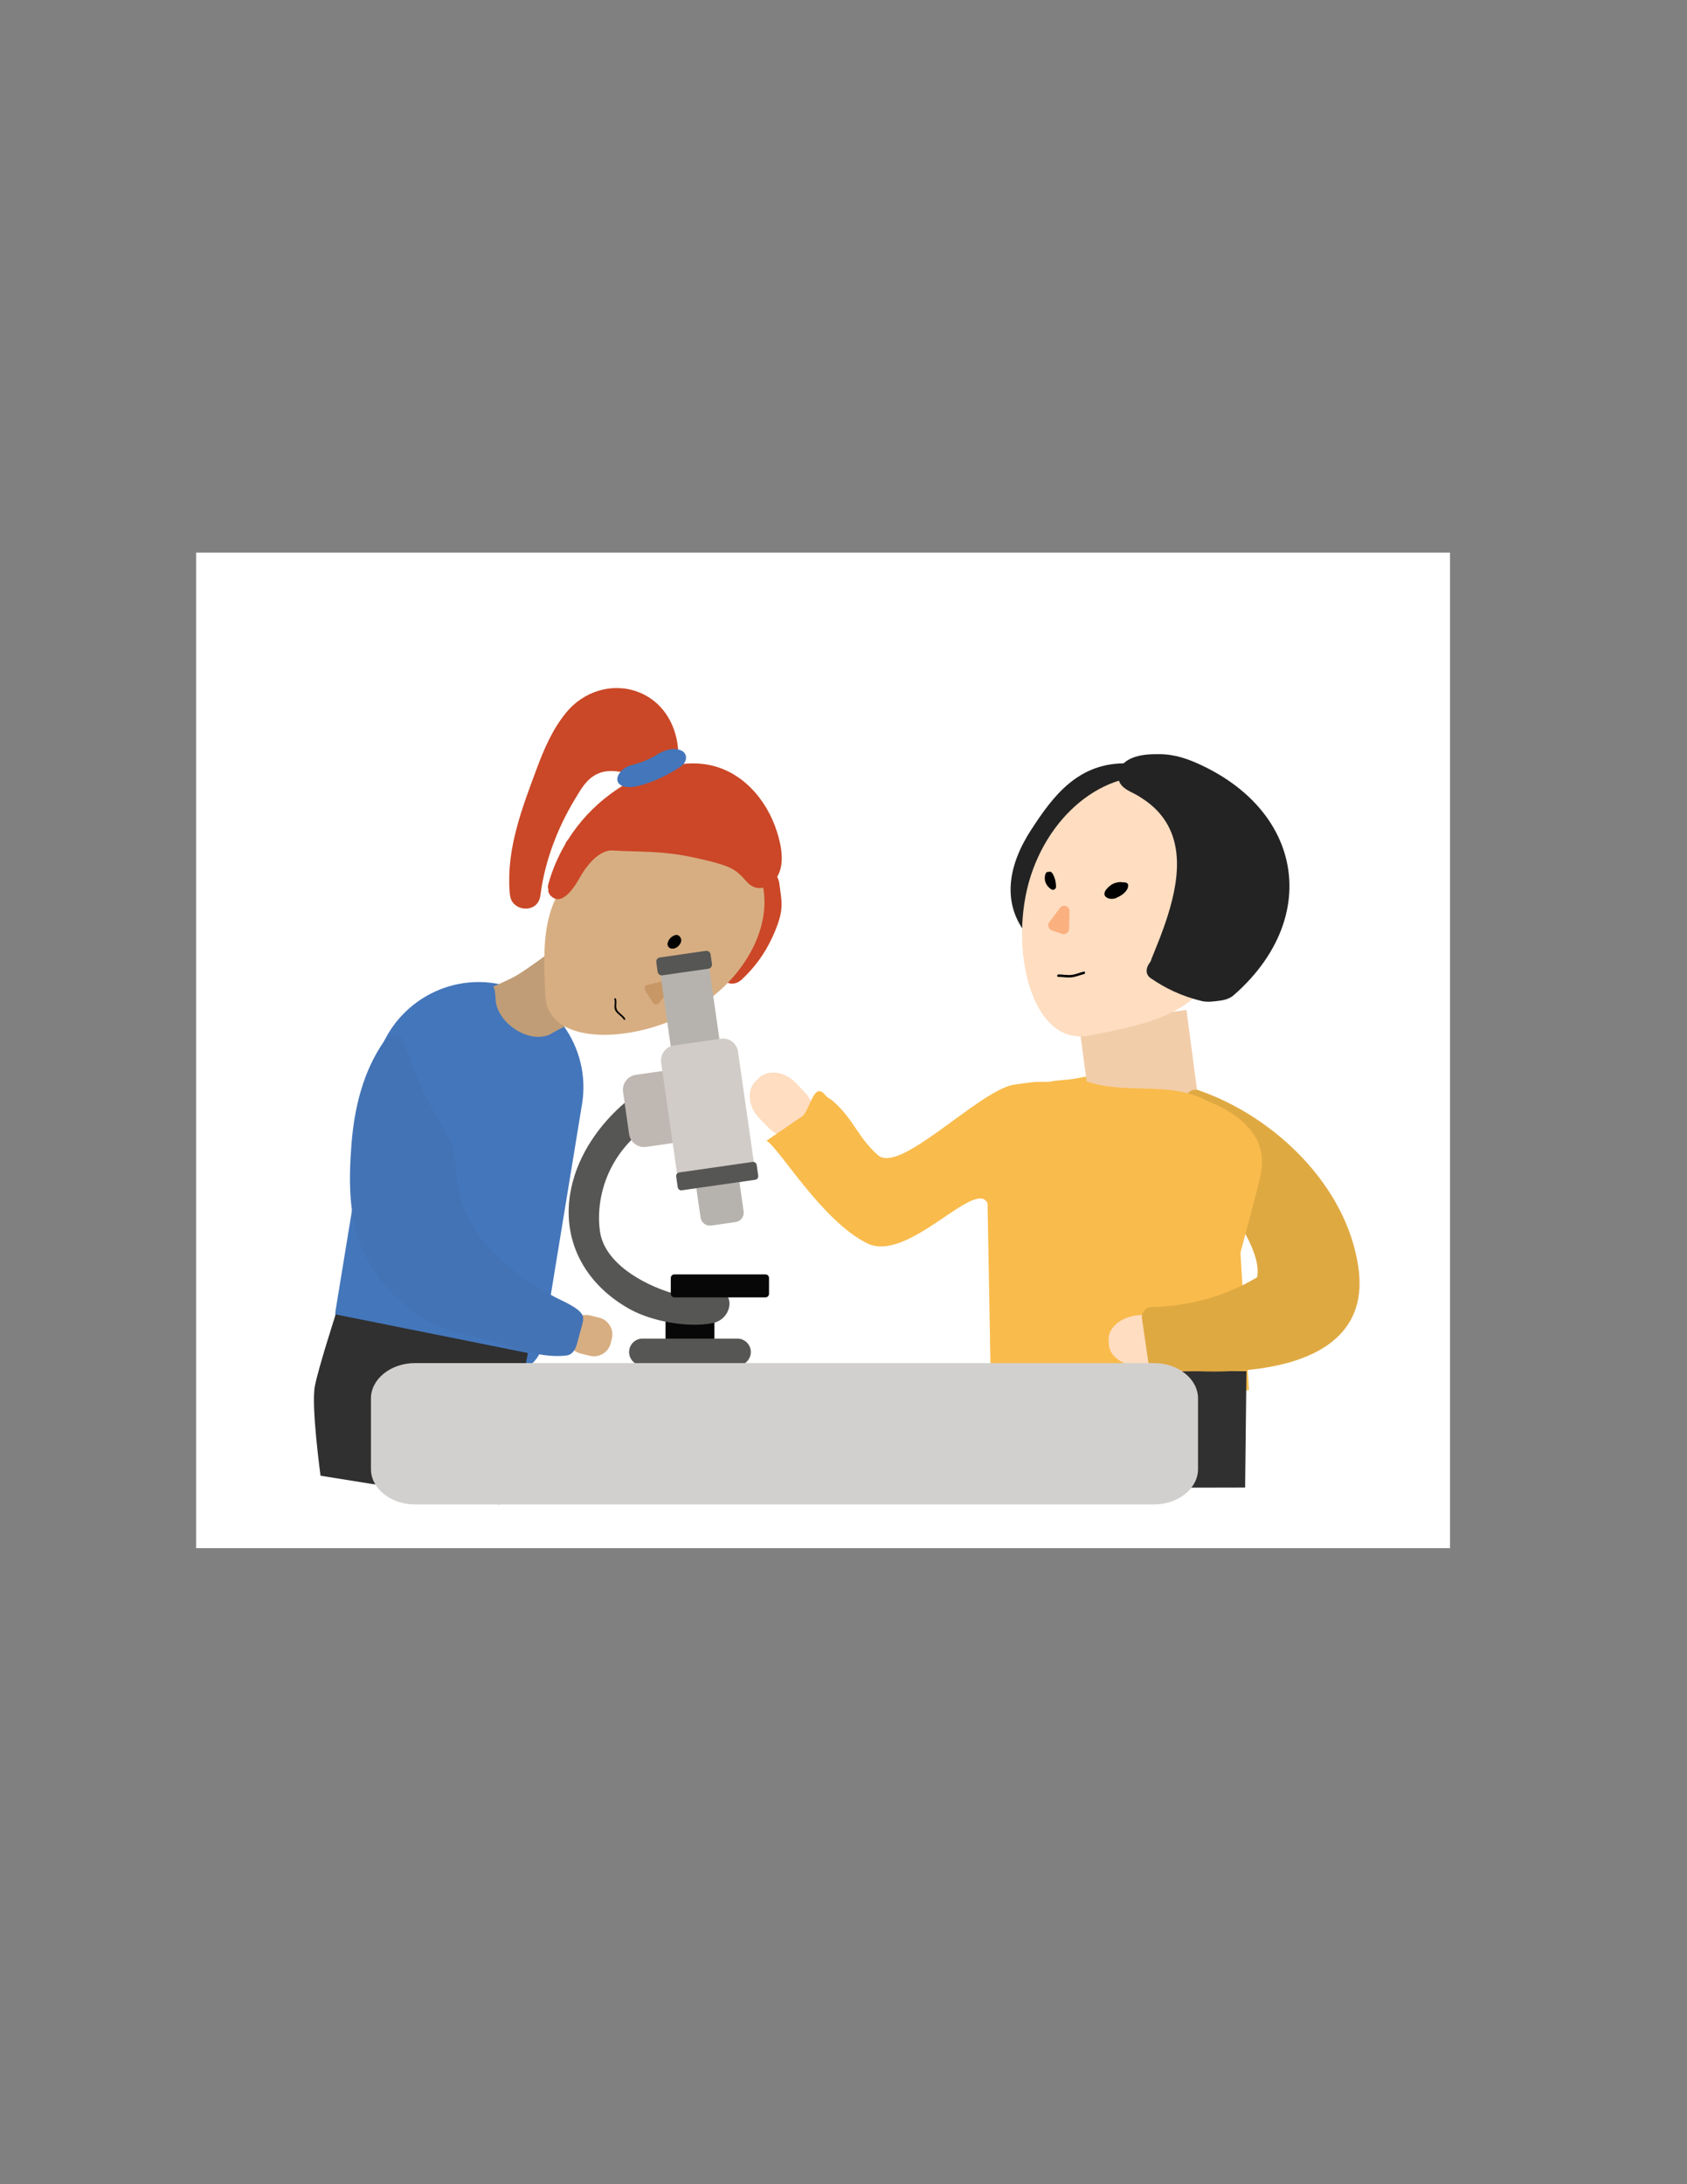 <?xml version="1.0" encoding="utf-8"?>
<!-- Generator: Adobe Illustrator 15.1.0, SVG Export Plug-In . SVG Version: 6.00 Build 0)  -->
<!DOCTYPE svg PUBLIC "-//W3C//DTD SVG 1.1//EN" "http://www.w3.org/Graphics/SVG/1.1/DTD/svg11.dtd">
<svg version="1.1" id="Layer_1" xmlns="http://www.w3.org/2000/svg" xmlns:xlink="http://www.w3.org/1999/xlink" x="0px" y="0px"
	 width="612px" height="792px" viewBox="0 0 612 792" enable-background="new 0 0 612 792" xml:space="preserve">
<rect x="0" y="0" width="612" height="792" fill="#808080" stroke="none"/>
<rect x="71.146" y="200.39" fill="#FFFFFF" width="454.878" height="360.976"/>
<path fill="#FEDDC0" d="M292.034,410.652l1.006-1.31c3.349-3.235,2.805-9.279-1.205-13.43l-3.212-3.322
	c-4.011-4.151-10.029-4.9-13.379-1.668l-1.075,1.039c-3.347,3.236-2.806,9.278,1.206,13.43l3.211,3.323
	C282.596,412.866,288.685,413.888,292.034,410.652"/>
<path fill="#070707" d="M257.868,490.257h-15.136c-0.717,0-1.297-0.58-1.297-1.298v-12.006c0-0.718,0.58-1.298,1.297-1.298h15.136
	c0.717,0,1.297,0.58,1.297,1.298v12.006C259.165,489.677,258.585,490.257,257.868,490.257"/>
<path fill="#565655" d="M258.686,469.303c-1.16,0.362-2.338,0.902-3.44,1.102c-3.97,0.72-8.135,0.224-11.966-0.949
	c-10.438-3.196-24.764-11.015-26.354-23.046c-1.119-8.479,0.769-17.497,5.119-25.039c2.271-3.938,5.191-7.501,8.612-10.495
	c2.753-2.41,9.032-5.046,7.925-9.666c-0.61-2.548-3.667-3.882-6.251-3.449s-4.748,2.155-6.687,3.921
	c-9.107,8.294-16.167,19.246-18.125,31.408c-2.863,17.799,6.207,32.774,21.58,41.155c7.697,4.196,20.456,6.547,29.158,4.867
	C265.709,477.671,265.809,467.076,258.686,469.303"/>
<path fill="none" stroke="#565655" stroke-width="1.4" stroke-miterlimit="10" d="M258.686,469.303
	c-1.16,0.362-2.338,0.902-3.44,1.102c-3.97,0.72-8.135,0.224-11.966-0.949c-10.438-3.196-24.764-11.015-26.354-23.046
	c-1.119-8.479,0.769-17.497,5.119-25.039c2.271-3.938,5.191-7.501,8.612-10.495c2.753-2.41,9.032-5.046,7.925-9.666
	c-0.61-2.548-3.667-3.882-6.251-3.449s-4.748,2.155-6.687,3.921c-9.107,8.294-16.167,19.246-18.125,31.408
	c-2.863,17.799,6.207,32.774,21.58,41.155c7.697,4.196,20.456,6.547,29.158,4.867C265.709,477.671,265.809,467.076,258.686,469.303z
	"/>
<path fill="#D7AE82" d="M206.061,483.246l0.399-1.647c0.812-3.352,4.221-5.431,7.573-4.619l3.325,0.805
	c3.351,0.812,5.43,4.22,4.617,7.572l-0.398,1.648c-0.812,3.353-4.219,5.432-7.571,4.619l-3.324-0.806
	C207.327,490.007,205.25,486.6,206.061,483.246"/>
<path fill="#BFB8B2" d="M244.315,414.452l-9.899,1.421c-2.988,0.429-5.762-1.647-6.191-4.637l-2.195-15.307
	c-0.428-2.99,1.646-5.761,4.638-6.19l9.898-1.421c2.989-0.429,5.761,1.647,6.189,4.636l2.198,15.308
	C249.382,411.252,247.306,414.023,244.315,414.452"/>
<path fill="#B6B3AE" d="M266.864,443.123l-8.833,1.267c-1.875,0.27-3.612-1.032-3.882-2.906l-6.066-42.277
	c-0.269-1.874,1.032-3.612,2.906-3.882l8.834-1.267c1.874-0.269,3.612,1.033,3.881,2.907l6.067,42.276
	C270.039,441.115,268.738,442.854,266.864,443.123"/>
<path fill="#CB4727" d="M282.748,320.54c-0.924-7.805-10.973-4.484-10.058,3.269c1.102,9.318-5.167,17.36-11.071,22.757
	c-5.298,4.844,2.131,13.491,7.375,8.697c4.506-4.119,8.331-9.254,11.08-15.166c1.215-2.618,2.438-5.584,3.074-8.484
	C284.015,327.659,283.209,324.444,282.748,320.54"/>
<path fill="#4476BB" d="M182.539,497.577l-50.432-8.262c-6.794-1.113-11.44-7.582-10.326-14.375l14.239-86.933
	c3.385-20.661,23.059-34.797,43.72-31.413c20.662,3.384,34.798,23.06,31.414,43.721l-14.242,86.934
	C195.8,494.041,189.332,498.688,182.539,497.577"/>
<path fill="#C09D76" d="M183.858,385.893l-14.037-24.313c0,0,13.221-5.388,17.341-7.735c4.621-2.634,17.374-12.306,17.374-12.306
	l14.037,24.313c0,0-13.588,6.058-17.876,8.527C196.279,376.923,183.858,385.893,183.858,385.893"/>
<path fill="#D7AE82" d="M253.584,364.909c-20.814,13.409-54.795,15.347-55.734-3.736c-1.129-22.919-1.171-38.883,19.646-52.292
	c20.815-13.407,45.769-11.735,55.734,3.736C283.195,328.087,274.4,351.5,253.584,364.909"/>
<path fill="#4476BB" d="M198.896,375.365c-8.064,2.925-19.188-5.208-19.141-13.576c0.002-0.447-0.044-0.867-0.131-1.258
	c-0.048-1.407-0.265-2.761-1.585-3.64c-0.615-0.41-1.469-0.353-2.115,0.02c-2.967-0.69-6.575,0.932-6.599,4.878
	c-0.027,4.655,1.396,8.948,3.89,12.586c-2.363,1.716-3.505,5.194-0.815,7.84c5.299,5.213,10.514,11.69,18.569,11.806
	c4.489,0.062,5.972-4.572,4.462-7.683c2.152,0.062,4.268-0.2,6.237-0.916C207.931,383.151,205.228,373.069,198.896,375.365"/>
<path fill="#FFFFFF" d="M245.37,340.574c-0.828,0.232-1.497,0.959-1.654,1.805c0.665,0.267,1.307-0.406,1.709-0.999
	c0.105-0.152,0.213-0.334,0.158-0.511s-0.373-0.221-0.398-0.037"/>
<path fill="#010101" d="M244.953,339.066c-1.348,0.424-2.437,1.498-2.746,2.897c-0.186,0.842,0.25,1.668,1.093,1.924
	c1.476,0.449,2.923-0.631,3.583-1.9c0.453-0.871,0.329-2.051-0.596-2.572c-0.816-0.46-2.018-0.285-2.454,0.628
	c-0.365,0.761-0.21,1.688,0.561,2.139c0.684,0.4,1.774,0.206,2.142-0.56c0.011-0.024,0.022-0.049,0.034-0.074
	c-0.187,0.188-0.374,0.373-0.562,0.562c0.022-0.013,0.047-0.025,0.068-0.038l-0.789,0.214c-0.18-0.047-0.36-0.095-0.541-0.143
	c-0.187-0.188-0.373-0.374-0.561-0.562c0.015,0.025,0.029,0.051,0.047,0.076c-0.071-0.262-0.144-0.524-0.213-0.787
	c0.17-0.407,0.201-0.52,0.093-0.341c-0.04,0.066-0.083,0.129-0.129,0.19c0.123-0.159-0.074,0.068-0.121,0.116
	c-0.036,0.038-0.076,0.077-0.116,0.111c-0.081,0.075-0.08,0.069,0.006-0.014c0.121-0.011,0.245-0.104,0.38-0.063
	c0.363,0.644,0.729,1.284,1.094,1.926c0.016-0.095,0.04-0.187,0.069-0.276c-0.073,0.149-0.068,0.144,0.014-0.02
	c0.043-0.066,0.29-0.348,0.09-0.147c0.032-0.033,0.355-0.286,0.115-0.129c0.079-0.052,0.16-0.1,0.246-0.142
	c-0.157,0.059-0.147,0.06,0.025,0.002c0.806-0.255,1.322-1.088,1.093-1.926C246.66,339.365,245.763,338.812,244.953,339.066"/>
<g opacity="0.5">
	<g>
		<defs>
			<rect id="SVGID_1_" x="233.828" y="355.193" width="10.566" height="9.021"/>
		</defs>
		<clipPath id="SVGID_2_">
			<use xlink:href="#SVGID_1_"  overflow="visible"/>
		</clipPath>
		<path clip-path="url(#SVGID_2_)" fill="#B77F4A" d="M242.733,355.233l-7.872,1.879c-0.899,0.215-1.317,1.249-0.822,2.028
			l2.828,4.452c0.496,0.777,1.61,0.837,2.185,0.115l5.045-6.33C244.893,356.38,243.977,354.937,242.733,355.233"/>
	</g>
</g>
<path fill="#010101" d="M222.866,362.343c0.424,1.339-0.344,2.798,0.354,4.08c0.722,1.328,2.271,1.938,3.043,3.238
	c0.206,0.346,0.746,0.032,0.54-0.315c-0.694-1.169-1.939-1.761-2.742-2.822c-0.988-1.307-0.13-2.882-0.593-4.347
	C223.347,361.794,222.743,361.958,222.866,362.343"/>
<path fill="#4373B5" d="M210.179,475.437c-2.466-2.344-7.516-4.286-9.471-5.438c-4.444-2.623-9.681-5.134-13.566-8.556
	c-0.056-0.048-0.093-0.099-0.153-0.146c-7.098-5.539-13.554-12.286-17.495-20.467c-1.971-4.089-3.222-8.459-3.669-12.975
	c-0.522-5.221-0.492-10.482-3.07-15.223c-3.149-5.8-6.67-11.525-9.488-17.49c-2.691-5.693-4.797-11.72-6.989-17.618
	c-0.847-2.279-3.418-2.562-4.983-1.584c-0.637,0.188-1.237,0.576-1.708,1.242c-7.943,11.264-11.114,24.722-12.129,38.294
	c-1.014,13.549-1.049,28.226,5.453,40.526c5.792,10.959,16.189,21.321,27.963,25.61c6.162,2.242,12.893,3.274,19.22,5.198
	c8.125,2.47,16.811,5.721,25.423,4.696c2.347-0.279,3.347-2.508,3.886-4.512c0.6-2.226,1.197-4.45,1.797-6.675
	c0.221-0.823,0.445-1.667,0.371-2.518C211.495,476.981,210.97,476.188,210.179,475.437"/>
<path fill="#CB4727" d="M281.881,301.655c-3.723-11.827-12.872-22.39-25.573-24.452c-12.122-1.97-25.444,3.71-35.004,10.815
	c-6.072,4.512-11.222,10.076-15.212,16.385c-0.172,0.224-0.349,0.442-0.518,0.668c-0.246,0.33-0.421,0.697-0.544,1.082
	c-2.671,4.555-4.759,9.459-6.163,14.62c-0.162,0.599-0.121,1.133,0.056,1.588c-0.124,0.71,0.027,1.479,0.615,2.166
	c4.166,4.854,9.152-3.321,10.82-6.35c2.021-3.671,6.119-9.071,10.629-9.75c0.611-0.092,1.234-0.052,1.854-0.014
	c4.358,0.282,8.679,0.288,13.036,0.496c5.091,0.243,10.171,0.817,15.157,1.888c3.855,0.825,7.728,1.654,11.466,2.923
	c4.311,1.467,5.651,2.962,8.576,6.178c3.176,3.494,7.775,2.378,10.385-1.222C284.935,313.886,283.519,306.862,281.881,301.655"/>
<path fill="#CA4827" d="M245.979,271.478c-0.766-9.107-5.82-17.426-14.725-20.659c-9.459-3.434-19.689-0.016-25.924,7.629
	c-4.862,5.964-7.935,13.047-10.593,20.197c-5.343,14.366-11.028,29.017-9.861,44.634c0.096,1.271,0.25,2.593,0.947,3.661
	c2.261,3.455,8.136,3.461,9.775-0.563c0.375-0.917,0.48-1.916,0.617-2.898c1.627-11.667,6.185-23.502,12.267-33.54
	c2.253-3.715,4.186-7.464,8.336-9.37c5.881-2.7,11.482,1.162,17.363-0.508c0.805-0.229,1.516-0.587,2.132-1.035
	c2.363,0.459,4.861-0.431,5.541-2.778C244.197,276.085,246.235,274.533,245.979,271.478"/>
<path fill="#4476BB" d="M247.318,272.222c-2.47-1.304-6.215-0.428-9.033,1.427c-2.723,1.793-5.898,2.942-9.191,3.787
	c-3.447,0.884-5.672,3.919-5.06,5.808c0.718,2.217,4.047,2.628,7.505,1.741c5.618-1.442,10.653-3.878,15.197-6.87
	C249.545,276.267,249.439,273.342,247.318,272.222"/>
<path fill="#303030" d="M181.263,545.522l-64.981-10.42c0,0-3.429-25.233-2.086-32.33c1.268-6.688,7.579-26.15,7.579-26.15
	l69.724,13.978L181.263,545.522z"/>
<path fill="#B6B3AE" d="M260.522,397.689l-10.877,1.561c-1.875,0.269-3.613-1.033-3.882-2.907l-6.468-45.07
	c-0.269-1.876,1.032-3.613,2.907-3.882l10.876-1.561c1.874-0.269,3.613,1.032,3.882,2.906l6.469,45.072
	C263.698,395.683,262.397,397.421,260.522,397.689"/>
<path fill="#D1CCC7" d="M268.968,428.509l-17.047,2.446c-2.99,0.429-5.761-1.646-6.189-4.637l-5.889-41.032
	c-0.431-2.989,1.646-5.761,4.636-6.19l17.047-2.446c2.99-0.429,5.762,1.646,6.191,4.638l5.888,41.031
	C274.033,425.309,271.957,428.079,268.968,428.509"/>
<path fill="#565655" d="M273.964,427.792l-26.631,3.821c-0.71,0.103-1.367-0.39-1.469-1.1l-0.562-3.904
	c-0.102-0.709,0.392-1.367,1.101-1.469l26.631-3.822c0.71-0.102,1.367,0.391,1.47,1.101l0.561,3.905
	C275.165,427.032,274.673,427.69,273.964,427.792"/>
<path fill="#565655" d="M256.985,351.26l-16.682,2.395c-0.837,0.12-1.611-0.46-1.73-1.296l-0.495-3.447
	c-0.12-0.836,0.461-1.611,1.297-1.73l16.682-2.395c0.836-0.119,1.611,0.459,1.731,1.297l0.494,3.446
	C258.402,350.366,257.82,351.14,256.985,351.26"/>
<path fill="#070707" d="M277.684,470.44h-33.037c-0.718,0-1.298-0.58-1.298-1.298v-5.748c0-0.717,0.58-1.297,1.298-1.297h33.037
	c0.717,0,1.297,0.58,1.297,1.297v5.748C278.98,469.86,278.4,470.44,277.684,470.44"/>
<path fill="#565655" d="M267.509,494.429h-34.417c-2.304,0-4.172-1.868-4.172-4.172s1.868-4.172,4.172-4.172h34.417
	c2.304,0,4.172,1.868,4.172,4.172S269.812,494.429,267.509,494.429"/>
<path fill="none" stroke="#565655" stroke-width="1.4" stroke-miterlimit="10" d="M267.509,494.429h-34.417
	c-2.304,0-4.172-1.868-4.172-4.172s1.868-4.172,4.172-4.172h34.417c2.304,0,4.172,1.868,4.172,4.172
	S269.812,494.429,267.509,494.429z"/>
<path fill="#F9BB4C" d="M291.039,404.778c2.726-2.024,4.048-12.404,8.013-8.062c2.204,2.412,1.371,0.9,3.775,3.127
	c7.13,6.594,8.4,12.524,15.627,19.004c7.853,7.045,35.701-22.417,48.753-25.43c0.556-0.129,7.819-1.107,8.399-1.111
	c10.21-0.063,1.647,0.06,8.847-0.56c9.795-0.843,5.937-1.396,15.414-1.792c6.477-0.271,12.937,0.811,19.284,2.119
	c7.168,1.476,13.036,5.325,17.261,10.652c0.667,0.37,1.334,0.734,1.995,1.123c6.56,3.885,9.395,8.973,9.283,15.593l0.154-0.005
	l5.248,84.674l-93.544,3.62l-1.295-71.411c-4.297-9.3-28.894,21.895-43.7,14.498c-16.498-8.242-31.516-34.077-36.468-37.207"/>
<rect x="393.272" y="368.533" transform="matrix(-0.991 0.131 -0.131 -0.991 872.813 713.097)" fill="#F2CDAA" width="39.321" height="33.496"/>
<path fill="#232323" d="M374.108,300.841c7.694-11.807,16.839-24.496,34.881-24.043c11.397,0.286,8.505,14.778-2.867,14.492
	c-7.779-0.194-14.391,12.357-17.236,17.09c-4.084,6.791-7.235,14.984-1.858,21.509c6.225,7.558-8.065,16.864-14.316,9.278
	C363.034,327.424,365.928,313.39,374.108,300.841"/>
<path fill="#232323" d="M383.275,293.396c2.55-2.708,7.195,0.811,4.625,3.545c-8.943,9.506-12.874,21.798-10.909,34.717
	c0.564,3.71-5.21,4.474-5.773,0.764C369.043,318.127,373.357,303.941,383.275,293.396"/>
<polygon fill="#303030" points="359.558,539.576 451.695,539.396 452.178,497.179 360.038,497.358 "/>
<path fill="#FEDDC0" d="M430.877,485.97l-0.363-1.617c-0.271-4.646-5.723-8.144-12.113-7.769l-5.114,0.299
	c-6.391,0.372-11.396,4.481-11.124,9.129l0.087,1.493c0.273,4.646,5.722,8.145,12.113,7.77l5.113-0.299
	C425.866,494.603,431.147,490.615,430.877,485.97"/>
<path fill="#DFA942" d="M417.403,473.949c13.743-0.259,26.794-3.741,38.638-10.793c0.003-0.002,0.005-0.004,0.008-0.006
	c1.663-8.631-7.647-21.199-11.343-27.144c-1.222-1.959-0.42-4.054,0.996-5.18c-0.219-0.543-0.416-1.114-0.58-1.738
	c-1.076-4.124-1.514-8.574-1.961-12.948c-0.802-3.279-1.331-6.644-1.593-10.107c-3.085-1.501-6.247-2.834-9.478-3.95
	c-4.431-1.531-1.602-8.243,2.818-6.716c27.498,9.502,53.885,34.696,57.938,64.637c5.419,40.008-49.951,39.591-75.319,35.535
	c-0.438-0.071-0.774-0.419-0.839-0.861l-2.419-16.643C414.011,476.248,415.445,473.986,417.403,473.949"/>
<path fill="#F9BB4C" d="M394.099,392.046c14.062,5.096,30.126-0.275,43.579,7.052c7.697,2.948,14.689,7.473,18.042,13.724
	c3.67,6.846,1.717,13.352-0.151,20.412c-2.357,8.906-4.712,17.808-7.066,26.711c-2.366,8.938-16.831,7.073-14.431-1.996
	c0.613-2.326,1.23-4.654,1.848-6.98c-2.061-1.281-3.358-3.592-2.69-6.78c1.466-6.982,2.308-14.051,1.92-21.193
	c-0.294-5.385-1.384-8.801-4.607-10.933c-5.735-1.793-11.933-2.632-15.148-2.722c-1.177-0.032-2.173-0.292-2.996-0.717
	c-8.043-0.337-16.04-0.284-23.937-3.146C379.646,402.285,385.288,388.855,394.099,392.046"/>
<path fill="#FEDDC0" d="M373.96,317.515c-8.31,25.532-0.061,61.988,21.091,57.987c25.397-4.806,42.868-8.939,51.174-34.471
	c8.307-25.532-1.135-51.493-21.09-57.987C405.18,276.549,382.267,291.985,373.96,317.515"/>
<path fill="#232323" d="M420.512,273.466c-0.584,0-1.168,0.006-1.748,0.013c-1.615,0.015-3.255,0.139-4.854,0.441
	c-2.791,0.527-5.419,1.667-6.88,3.538c-0.602,0.77-0.98,1.605-1.188,2.448c-0.432,1.749-0.159,3.496,1.101,4.934
	c1.518,1.733,4.12,2.598,6.218,3.895c1.904,1.182,3.685,2.431,5.24,3.85c2.964,2.698,5.108,5.834,6.476,9.18
	c1.389,3.396,1.996,6.98,2.088,10.594c0.096,3.76-0.365,7.557-1.145,11.334c-0.789,3.818-1.913,7.62-3.221,11.4
	c-1.247,3.615-2.666,7.211-4.139,10.797c-0.216,0.525-0.434,1.049-0.65,1.574c-0.185,0.447-0.286,1.086-0.619,1.494
	c-1.503,1.844-1.809,4.296,0.187,5.688c5.307,3.705,11.343,6.585,18.547,8.328c2.019,0.489,4.297,0.175,6.431-0.104
	c2.135-0.278,3.833-0.804,5.295-2.089c2.177-1.909,4.201-3.899,6.058-5.962c1.83-2.026,3.494-4.12,4.985-6.265
	c1.468-2.112,2.766-4.275,3.886-6.471c1.108-2.173,2.045-4.38,2.804-6.606c0.749-2.209,1.327-4.436,1.724-6.668
	c0.396-2.221,0.617-4.446,0.662-6.663c0.041-2.209-0.089-4.408-0.396-6.583c-0.306-2.176-0.785-4.327-1.437-6.439
	c-0.652-2.116-1.478-4.194-2.471-6.22c-0.997-2.034-2.164-4.017-3.491-5.933c-1.34-1.929-2.844-3.79-4.505-5.572
	c-1.681-1.801-3.518-3.52-5.508-5.146c-2.017-1.647-4.187-3.199-6.496-4.644c-2.356-1.474-4.855-2.835-7.478-4.074
	C431.356,275.344,426.434,273.473,420.512,273.466"/>
<path fill="#010101" d="M409.22,320.724c0.307,1.738-1.334,3.575-4.269,4.877c-1.083,0.482-2.392,0.401-3.169,0.015
	c-2.271-1.128-0.707-3.317,1.297-4.731c1.04-0.734,2.802-1.245,4.297-0.945c1.574,0.316,2.026,1.311,0.758,2.131
	c-1.974,1.279-5.406,0.134-3.43-1.146c-0.106,0.112-0.215,0.224-0.321,0.337l0.078,0.59c0.301,0.103,0.604,0.206,0.907,0.308
	l1.215-0.16c-0.46,0.113-0.964,0.869-1.126,1.104c-0.273,0.388-0.395,0.622,0.11,0.872c-1.057,0.004-2.111,0.007-3.167,0.011
	c1.647-0.73,2.437-1.692,2.265-2.658C404.421,319.902,408.976,319.302,409.22,320.724"/>
<path fill="#010101" d="M381.85,316.766c0.881,1.501,1.252,3.15,1.243,4.882c-0.004,0.668-0.921,1.24-1.521,0.915
	c-2.068-1.118-3.079-3.466-2.274-5.721c0.484-1.363,2.572-0.544,2.089,0.813c-0.356,1.002,0.029,2.291,0.998,2.817
	c-0.507,0.306-1.013,0.612-1.52,0.917c0.008-1.344-0.404-2.597-1.079-3.748c-0.309-0.526,0.09-1.249,0.595-1.47
	C380.993,315.902,381.546,316.247,381.85,316.766"/>
<path fill="#010101" d="M393.263,353.199c-1.643,0.396-3.163,1.128-4.871,1.222c-1.5,0.084-3.004-0.19-4.504-0.202
	c-0.575-0.002-0.448-0.89,0.123-0.889c1.604,0.012,3.282,0.373,4.883,0.155c1.458-0.196,2.826-0.832,4.252-1.175
	C393.705,352.175,393.82,353.066,393.263,353.199"/>
<path fill="#FAB07F" d="M387.995,330.436l-0.176,6.425c-0.034,1.303-1.328,2.197-2.562,1.767l-3.686-1.286
	c-1.23-0.43-1.688-1.933-0.905-2.976l3.861-5.139C385.656,327.725,388.044,328.562,387.995,330.436"/>
<path fill="#D2D0CE" d="M418.61,545.52H150.574c-8.803,0-16.004-5.767-16.004-12.814v-25.629c0-7.049,7.201-12.815,16.004-12.815
	H418.61c8.803,0,16.004,5.767,16.004,12.815v25.629C434.614,539.753,427.413,545.52,418.61,545.52"/>
</svg>
